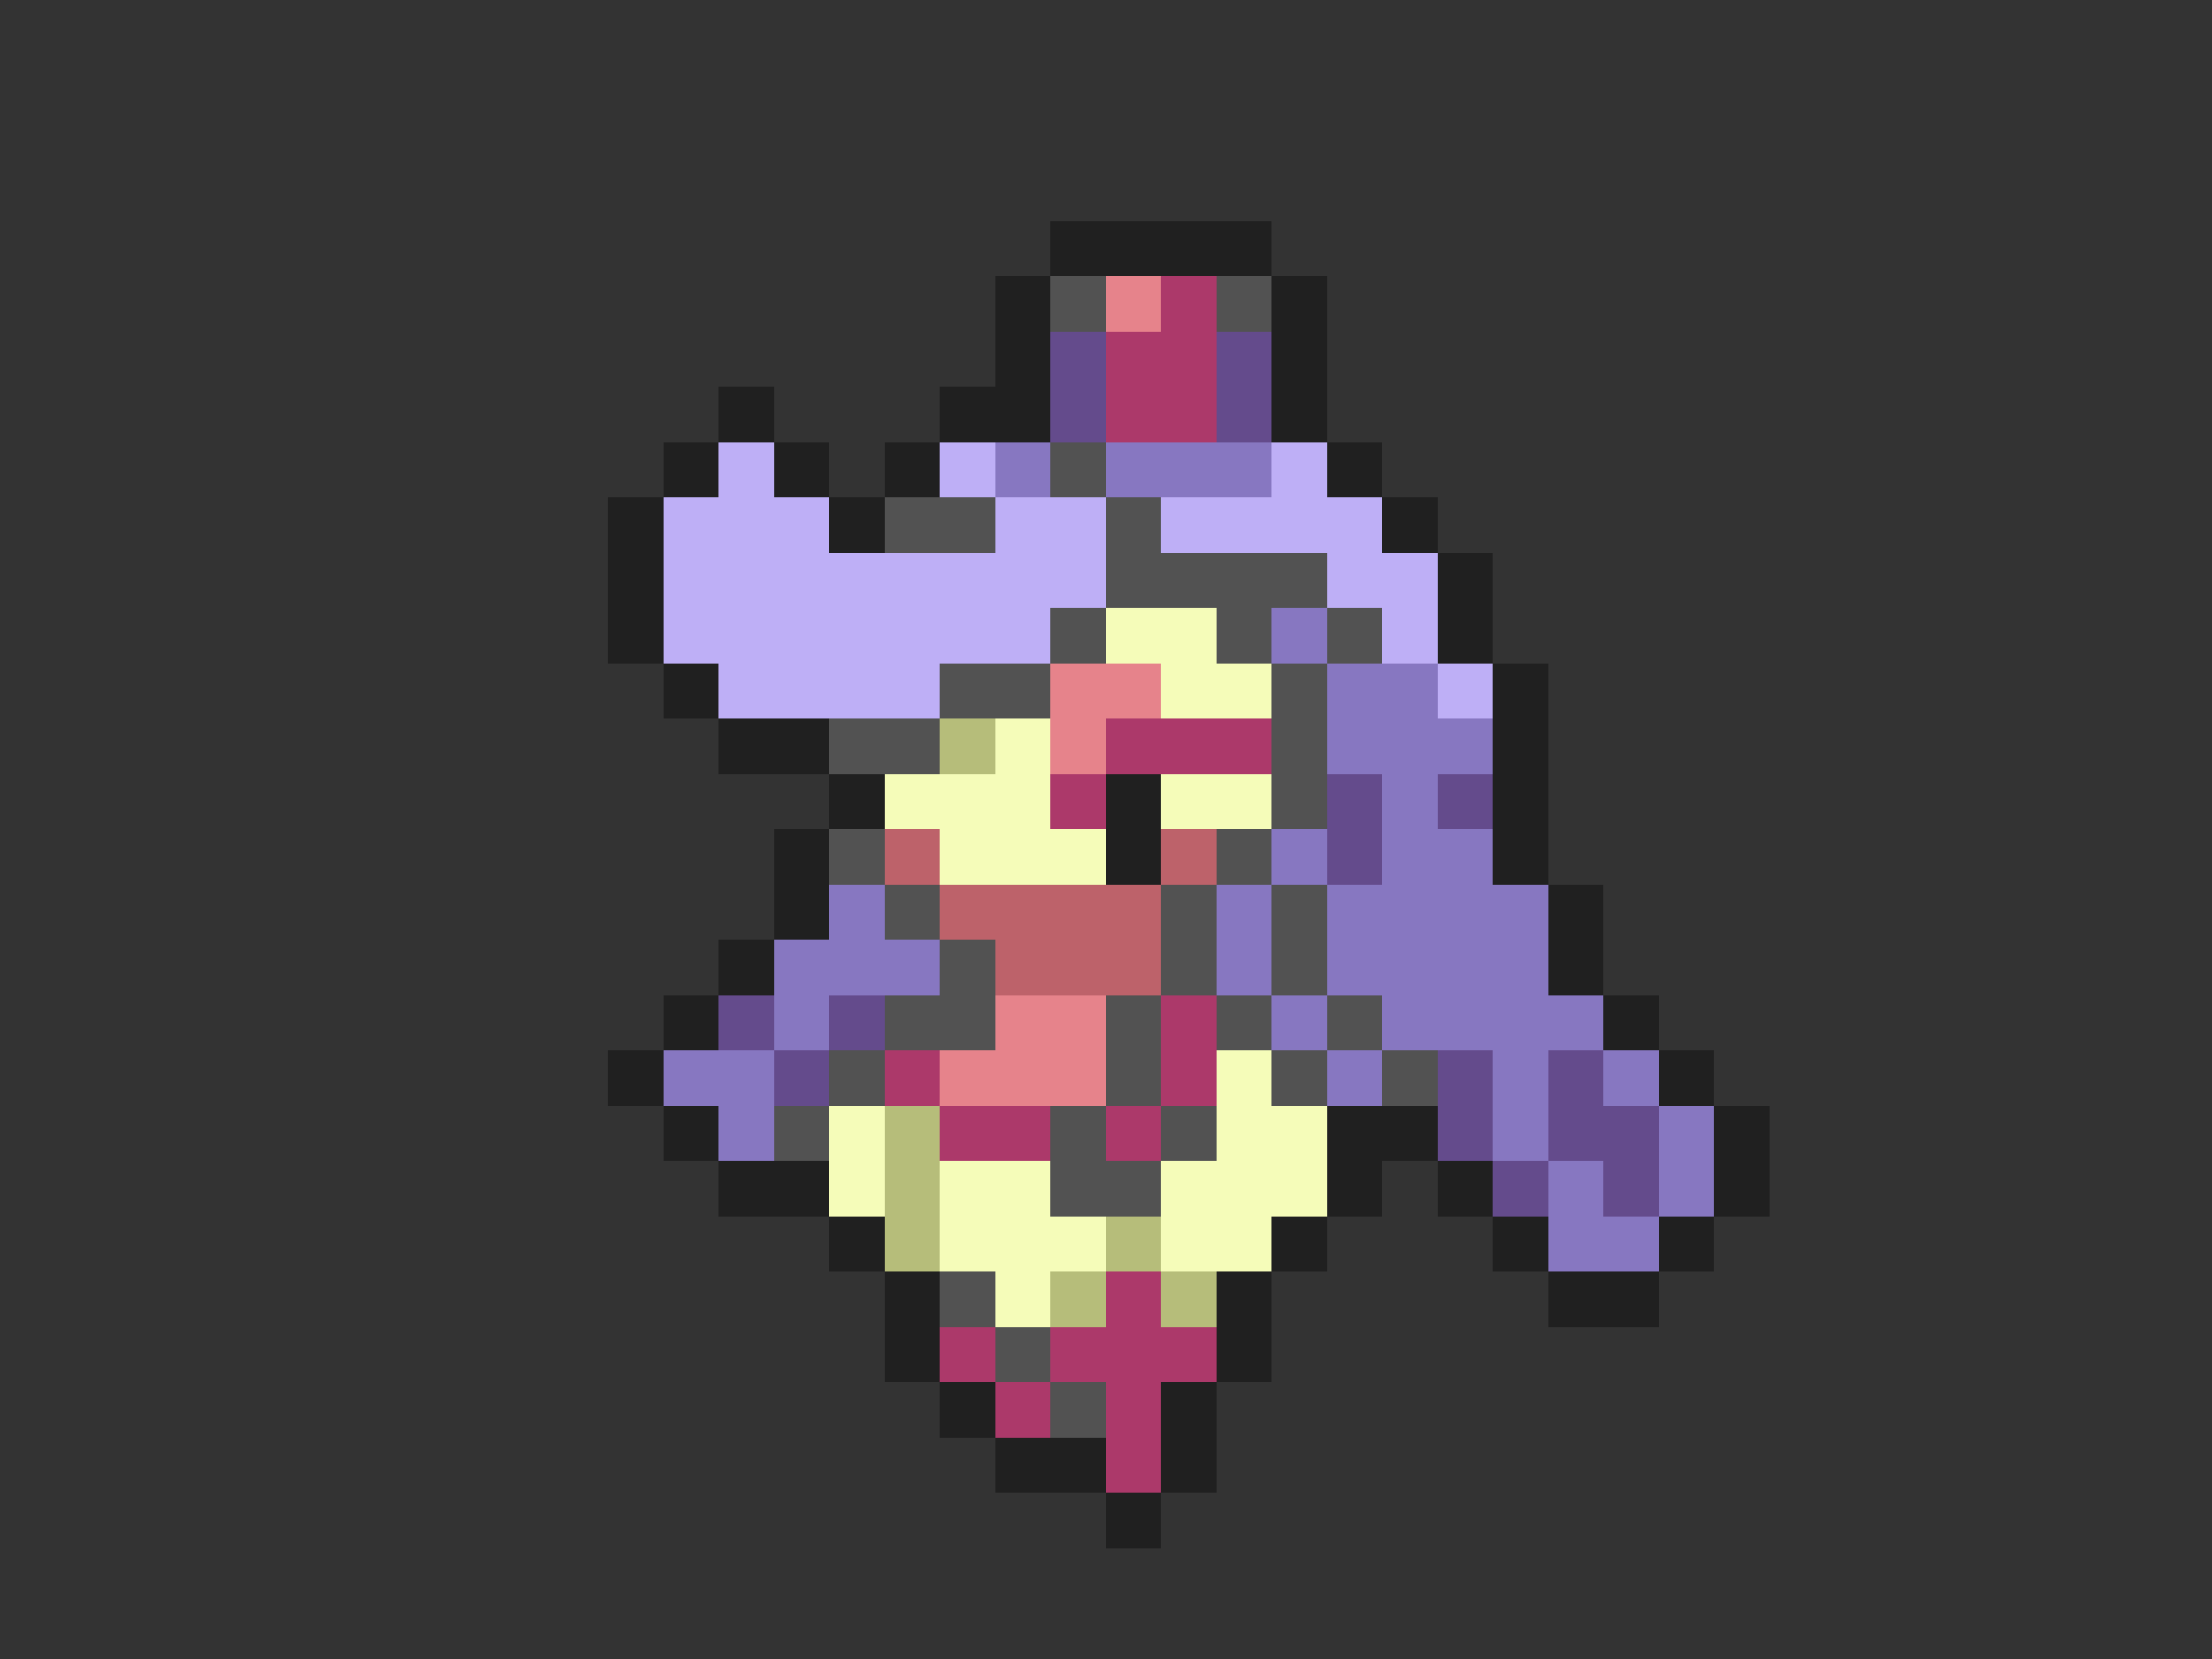 <svg xmlns="http://www.w3.org/2000/svg" viewBox="0 -0.5 40 30" shape-rendering="crispEdges">
<rect x="0" y="-0.5" width="40" height="30" fill="#333333" stroke="none"/>
<path stroke="#202020" d="M19 4h4M18 5h1M23 5h1M18 6h1M23 6h1M13 7h1M17 7h2M23 7h1M12 8h1M14 8h1M16 8h1M24 8h1M11 9h1M15 9h1M25 9h1M11 10h1M26 10h1M11 11h1M26 11h1M12 12h1M27 12h1M13 13h2M27 13h1M15 14h1M20 14h1M27 14h1M14 15h1M20 15h1M27 15h1M14 16h1M28 16h1M13 17h1M28 17h1M12 18h1M29 18h1M11 19h1M30 19h1M12 20h1M24 20h2M31 20h1M13 21h2M24 21h1M26 21h1M31 21h1M15 22h1M23 22h1M27 22h1M30 22h1M16 23h1M22 23h1M28 23h2M16 24h1M22 24h1M17 25h1M21 25h1M18 26h2M21 26h1M20 27h1" />
<path stroke="#525252" d="M19 5h1M22 5h1M19 8h1M16 9h2M20 9h1M20 10h4M19 11h1M22 11h1M24 11h1M17 12h2M23 12h1M15 13h2M23 13h1M23 14h1M15 15h1M22 15h1M16 16h1M21 16h1M23 16h1M17 17h1M21 17h1M23 17h1M16 18h2M20 18h1M22 18h1M24 18h1M15 19h1M20 19h1M23 19h1M25 19h1M14 20h1M19 20h1M21 20h1M19 21h2M17 23h1M18 24h1M19 25h1" />
<path stroke="#e6838b" d="M20 5h1M19 12h2M19 13h1M18 18h2M17 19h3" />
<path stroke="#ac396a" d="M21 5h1M20 6h2M20 7h2M20 13h3M19 14h1M21 18h1M16 19h1M21 19h1M17 20h2M20 20h1M20 23h1M17 24h1M19 24h3M18 25h1M20 25h1M20 26h1" />
<path stroke="#644b8c" d="M19 6h1M22 6h1M19 7h1M22 7h1M24 14h1M26 14h1M24 15h1M13 18h1M15 18h1M14 19h1M26 19h1M28 19h1M26 20h1M28 20h2M27 21h1M29 21h1" />
<path stroke="#beaff6" d="M13 8h1M17 8h1M23 8h1M12 9h3M18 9h2M21 9h4M12 10h8M24 10h2M12 11h7M25 11h1M13 12h4M26 12h1" />
<path stroke="#8777c1" d="M18 8h1M20 8h3M23 11h1M24 12h2M24 13h3M25 14h1M23 15h1M25 15h2M15 16h1M22 16h1M24 16h4M14 17h3M22 17h1M24 17h4M14 18h1M23 18h1M25 18h4M12 19h2M24 19h1M27 19h1M29 19h1M13 20h1M27 20h1M30 20h1M28 21h1M30 21h1M28 22h2" />
<path stroke="#f5fcb9" d="M20 11h2M21 12h2M18 13h1M16 14h3M21 14h2M17 15h3M22 19h1M15 20h1M22 20h2M15 21h1M17 21h2M21 21h3M17 22h3M21 22h2M18 23h1" />
<path stroke="#b6bd7a" d="M17 13h1M16 20h1M16 21h1M16 22h1M20 22h1M19 23h1M21 23h1" />
<path stroke="#bd626a" d="M16 15h1M21 15h1M17 16h4M18 17h3" />
</svg>